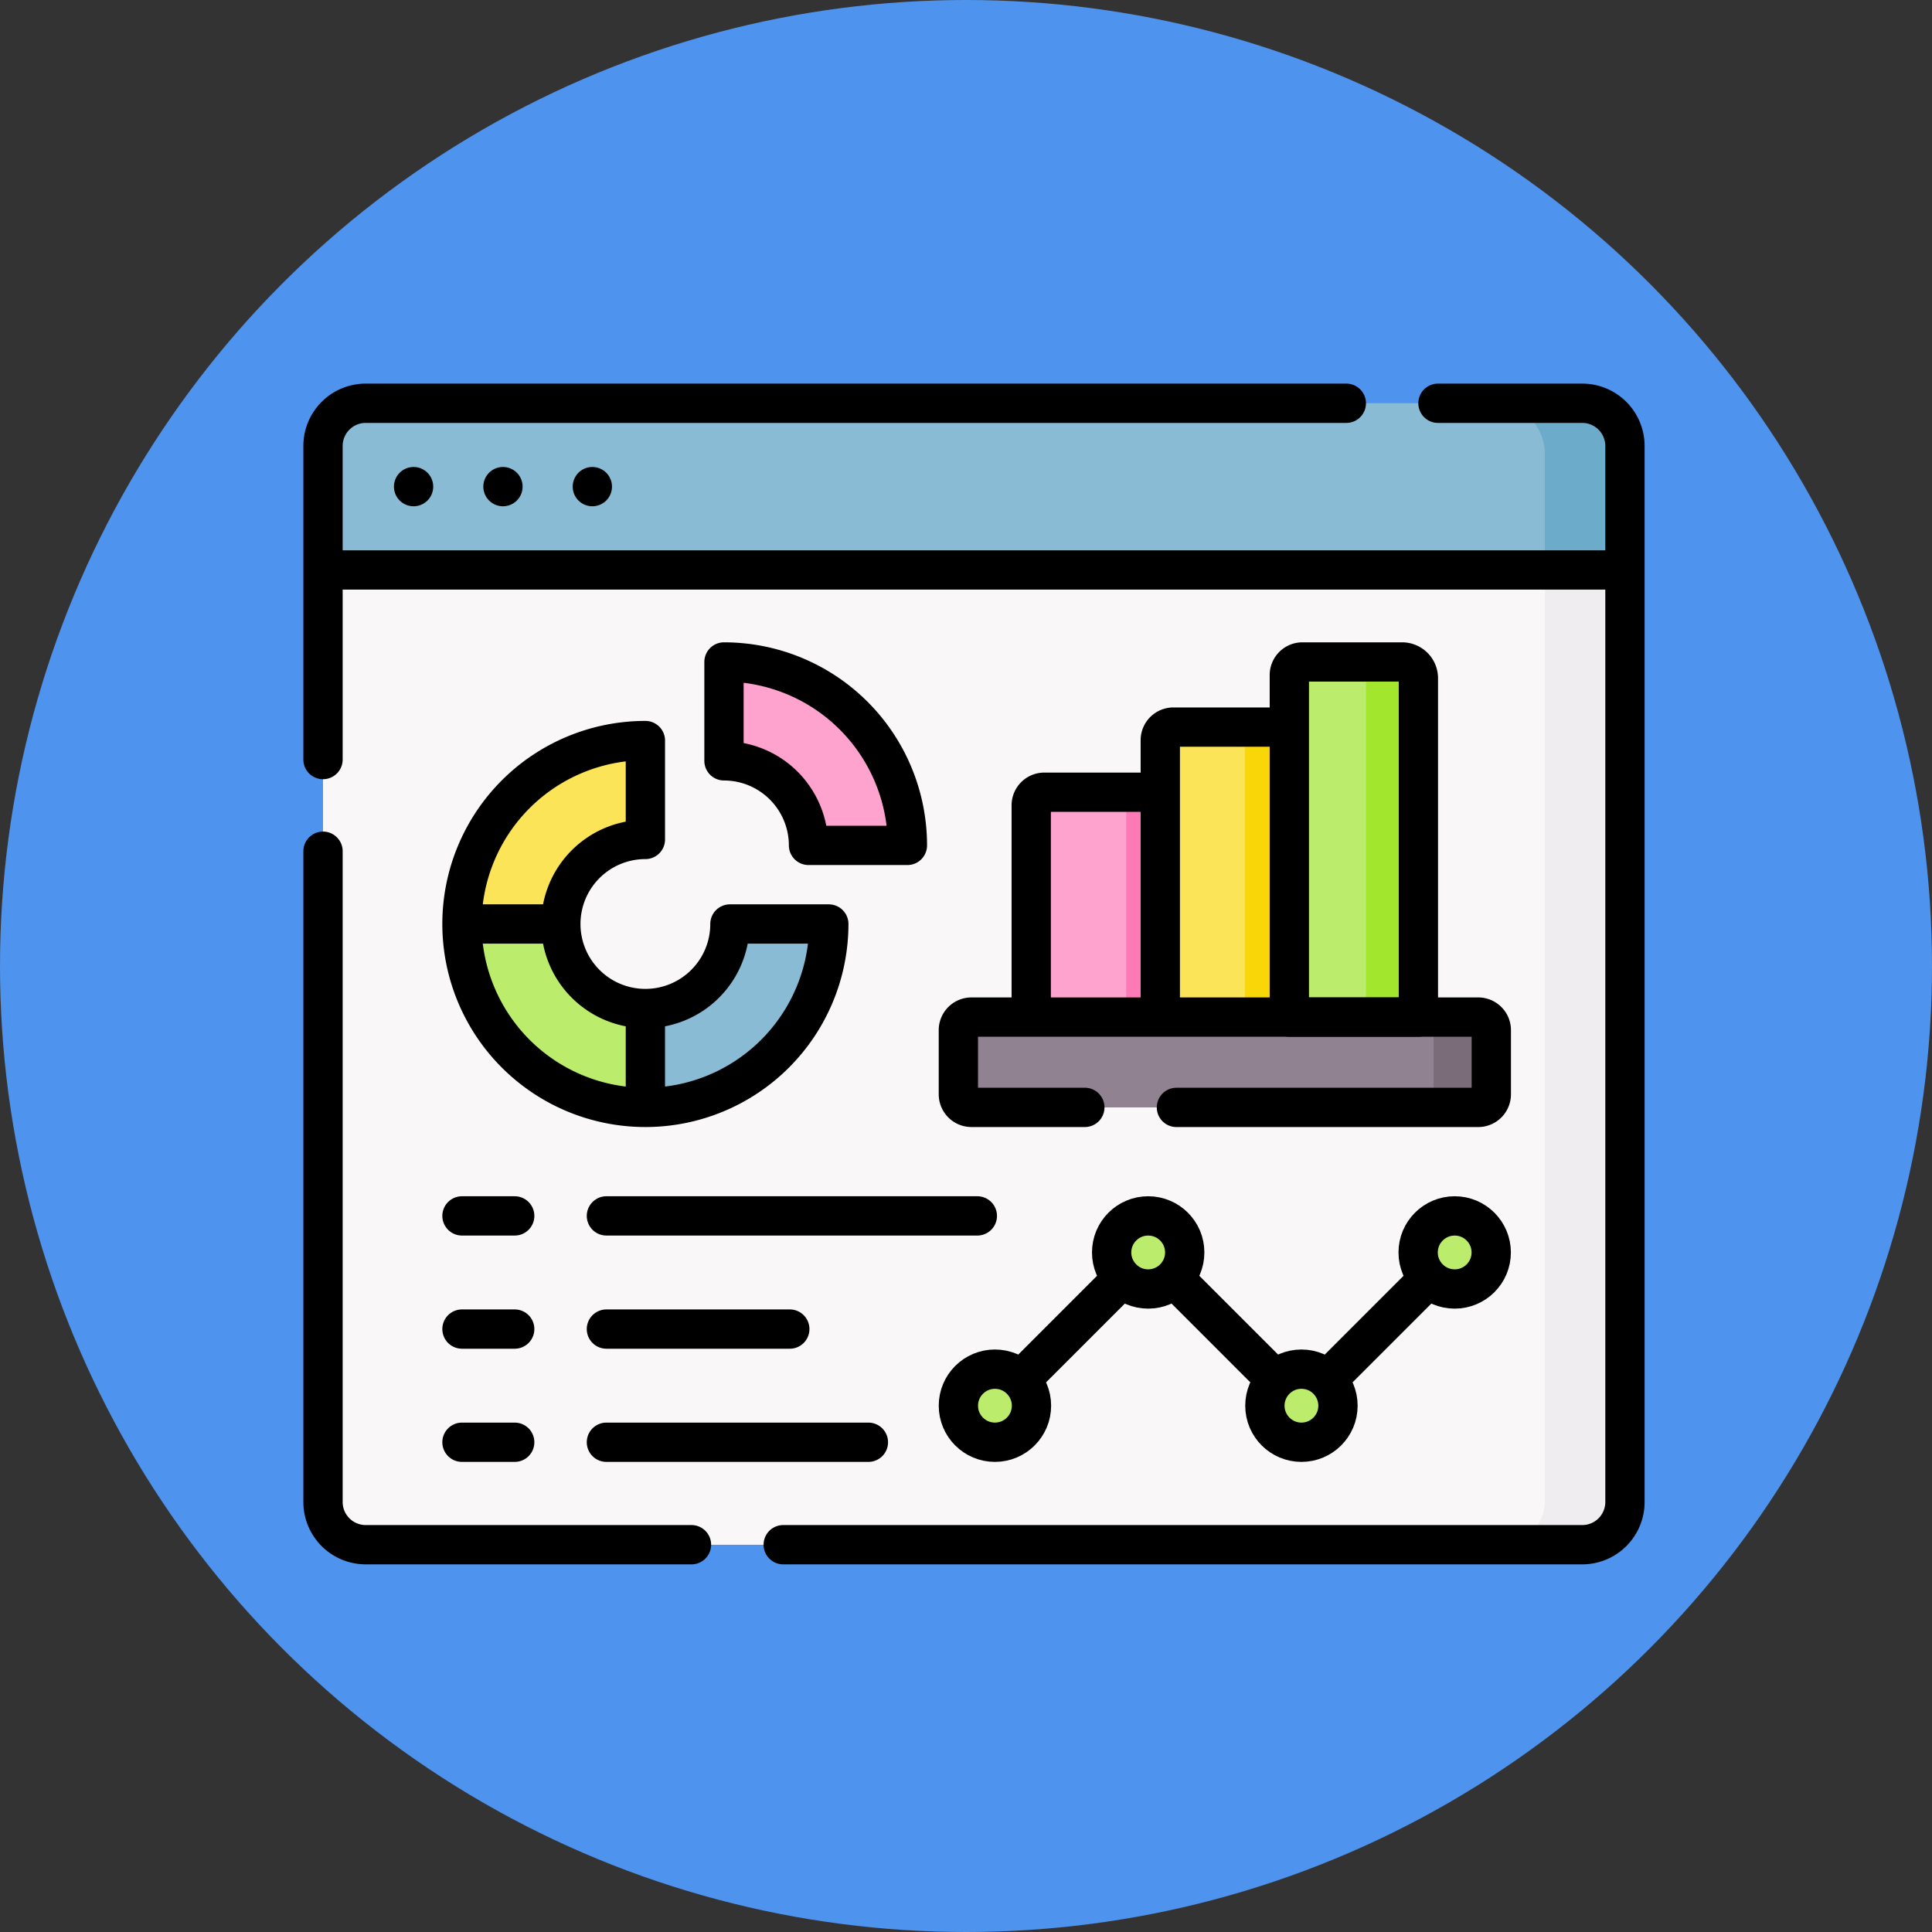 <svg xmlns="http://www.w3.org/2000/svg" xmlns:xlink="http://www.w3.org/1999/xlink" width="121" height="121" viewBox="0 0 121 121">
  <rect x="0" y="0" width="121" height="121" fill="#333333" stroke="none"/>
  <defs>
    <clipPath id="clip-path">
      <rect id="Rectángulo_403250" data-name="Rectángulo 403250" width="84" height="84" transform="translate(408 6464)" fill="#fff" stroke="#707070" stroke-width="1"/>
    </clipPath>
  </defs>
  <g id="Grupo_1102021" data-name="Grupo 1102021" transform="translate(-389 -6445)">
    <circle id="Elipse_11630" data-name="Elipse 11630" cx="60.5" cy="60.5" r="60.5" transform="translate(389 6445)" fill="#4e93ee"/>
    <g id="Enmascarar_grupo_1098800" data-name="Enmascarar grupo 1098800" clip-path="url(#clip-path)">
      <g id="panel" transform="translate(408 6464)">
        <g id="Grupo_1102067" data-name="Grupo 1102067">
          <g id="Grupo_1102061" data-name="Grupo 1102061">
            <g id="Grupo_1102059" data-name="Grupo 1102059">
              <g id="Grupo_1102058" data-name="Grupo 1102058">
                <g id="Grupo_1102057" data-name="Grupo 1102057">
                  <path id="Trazado_878494" data-name="Trazado 878494" d="M3.691,77.747A2.461,2.461,0,0,1,1.23,75.286V16.81L2.871,9.24A2.461,2.461,0,0,1,5.332,6.779l72.2.507c1.359,0,3.6,1.1,3.6,1.811V71.871c0,2.009-2.436,5.391-3.8,5.391l-1.489.485H3.691Z" fill="#f9f7f8"/>
                </g>
              </g>
            </g>
            <path id="Trazado_878495" data-name="Trazado 878495" d="M82.123,9.308V16.27l-4.369.523L1.23,16.81v-8.1A2.461,2.461,0,0,1,3.691,6.253H75.407l3.832.17A3.246,3.246,0,0,1,82.123,9.308Z" fill="#8abbd5"/>
            <g id="Grupo_1102060" data-name="Grupo 1102060">
              <path id="Trazado_878496" data-name="Trazado 878496" d="M80.761,15.372l2.009,1.421V75.286a2.461,2.461,0,0,1-2.461,2.461H75.845l.519-.307A2.833,2.833,0,0,0,77.754,75V16.793Z" fill="#efedef"/>
              <path id="Trazado_878497" data-name="Trazado 878497" d="M82.77,8.714v8.079H77.753V9.443a3.223,3.223,0,0,0-1.691-2.836l-.655-.354h4.9A2.461,2.461,0,0,1,82.77,8.714Z" fill="#6cabca"/>
            </g>
          </g>
          <g id="Grupo_1102066" data-name="Grupo 1102066">
            <g id="Grupo_1102065" data-name="Grupo 1102065">
              <g id="Grupo_1102062" data-name="Grupo 1102062">
                <path id="Trazado_878498" data-name="Trazado 878498" d="M31.955,33.946H37.5a.327.327,0,0,0,.328-.333,11.488,11.488,0,0,0-11.15-11.15.327.327,0,0,0-.333.328v5.542a.326.326,0,0,0,.306.326,5.3,5.3,0,0,1,4.98,4.98A.326.326,0,0,0,31.955,33.946Z" fill="#fea3ce"/>
                <path id="Trazado_878499" data-name="Trazado 878499" d="M32.9,39.2a.327.327,0,0,0-.329-.334H27.033a.327.327,0,0,0-.326.308,5.294,5.294,0,0,1-5.286,4.985l-.894,2.894.894,3.3A11.485,11.485,0,0,0,32.9,39.2Z" fill="#8abbd5"/>
                <path id="Trazado_878500" data-name="Trazado 878500" d="M21.044,44.151a5.313,5.313,0,0,1-4.906-4.906c-.009-.126-.011-.251-.011-.376l-3.187-.862-3,.862c0,.092,0,.184,0,.277A11.528,11.528,0,0,0,21.143,50.353c.093,0,.185,0,.277,0v-6.19C21.3,44.162,21.171,44.159,21.044,44.151Z" fill="#bbec6c"/>
                <path id="Trazado_878501" data-name="Trazado 878501" d="M21.112,33.582a.327.327,0,0,0,.308-.326V27.714a.327.327,0,0,0-.334-.329A11.485,11.485,0,0,0,9.936,38.869h6.19A5.3,5.3,0,0,1,21.112,33.582Z" fill="#fce459"/>
              </g>
              <g id="Grupo_1102063" data-name="Grupo 1102063">
                <path id="Trazado_878502" data-name="Trazado 878502" d="M55.837,46.081,45.585,44.7V31.437a.82.82,0,0,1,.82-.82h5.129Z" fill="#fea3ce"/>
                <path id="Trazado_878503" data-name="Trazado 878503" d="M55.837,46.081,53.668,30.617H51.535V45.5Z" fill="#fe7ab6"/>
                <path id="Trazado_878504" data-name="Trazado 878504" d="M63.929,46.564,53.668,44.7V27.358a.82.82,0,0,1,.82-.82h4.473Z" fill="#fce459"/>
                <path id="Trazado_878505" data-name="Trazado 878505" d="M62.243,26.538H58.961V44.7l5.46,1.86Z" fill="#f9d608"/>
                <path id="Trazado_878506" data-name="Trazado 878506" d="M69.311,46.081,61.75,44.7V23.279a.82.82,0,0,1,.82-.82H65.86l2.625.328a1.02,1.02,0,0,1,1.02,1.02Z" fill="#bbec6c"/>
                <path id="Trazado_878507" data-name="Trazado 878507" d="M68.813,22.459H65.532a1.02,1.02,0,0,1,1.02,1.02V44.7l3.282,1.376v-22.6A1.02,1.02,0,0,0,68.813,22.459Z" fill="#a2e62e"/>
                <path id="Trazado_878508" data-name="Trazado 878508" d="M73.247,50.028l-2.953.328H41.843a.82.82,0,0,1-.82-.82V45.518a.82.82,0,0,1,.82-.82h28.45l2.953.328a.82.82,0,0,1,.82.82v3.361A.82.82,0,0,1,73.247,50.028Z" fill="#918291"/>
                <path id="Trazado_878509" data-name="Trazado 878509" d="M73.575,44.7h-3.61a.82.82,0,0,1,.82.82v4.017a.82.82,0,0,1-.82.82h3.61a.82.82,0,0,0,.82-.82V45.518A.82.82,0,0,0,73.575,44.7Z" fill="#7a6d79"/>
              </g>
              <g id="Grupo_1102064" data-name="Grupo 1102064">
                <circle id="Elipse_11632" data-name="Elipse 11632" cx="2.289" cy="2.289" r="2.289" transform="translate(41.023 66.749)" fill="#bbec6c"/>
                <circle id="Elipse_11633" data-name="Elipse 11633" cx="2.289" cy="2.289" r="2.289" transform="translate(50.621 57.151)" fill="#bbec6c"/>
                <circle id="Elipse_11634" data-name="Elipse 11634" cx="2.289" cy="2.289" r="2.289" transform="translate(60.219 66.749)" fill="#bbec6c"/>
                <circle id="Elipse_11635" data-name="Elipse 11635" cx="2.289" cy="2.289" r="2.289" transform="translate(69.817 57.151)" fill="#bbec6c"/>
              </g>
            </g>
          </g>
        </g>
        <g id="Grupo_1102074" data-name="Grupo 1102074">
          <g id="Grupo_1102068" data-name="Grupo 1102068">
            <path id="Trazado_878510" data-name="Trazado 878510" d="M71.06,6.256h9.033A2.675,2.675,0,0,1,82.77,8.932V75.068a2.675,2.675,0,0,1-2.676,2.676H30.053M1.23,28.57V8.932A2.675,2.675,0,0,1,3.906,6.256H65.318M1.23,34.312V75.068a2.675,2.675,0,0,0,2.676,2.676h20.4" fill="none" stroke="#000" stroke-linecap="round" stroke-linejoin="round" stroke-miterlimit="10" stroke-width="2.461"/>
            <line id="Línea_3195" data-name="Línea 3195" x1="80.649" transform="translate(1.675 16.697)" fill="none" stroke="#000" stroke-linecap="round" stroke-linejoin="round" stroke-miterlimit="10" stroke-width="2.461"/>
            <line id="Línea_3196" data-name="Línea 3196" transform="translate(18.098 11.477)" fill="none" stroke="#000" stroke-linecap="round" stroke-linejoin="round" stroke-miterlimit="10" stroke-width="2.461"/>
            <line id="Línea_3197" data-name="Línea 3197" transform="translate(12.5 11.477)" fill="none" stroke="#000" stroke-linecap="round" stroke-linejoin="round" stroke-miterlimit="10" stroke-width="2.461"/>
            <line id="Línea_3198" data-name="Línea 3198" transform="translate(6.902 11.477)" fill="none" stroke="#000" stroke-linecap="round" stroke-linejoin="round" stroke-miterlimit="10" stroke-width="2.461"/>
          </g>
          <g id="Grupo_1102073" data-name="Grupo 1102073">
            <g id="Grupo_1102072" data-name="Grupo 1102072">
              <g id="Grupo_1102069" data-name="Grupo 1102069">
                <path id="Trazado_878511" data-name="Trazado 878511" d="M26.715,38.869a5.295,5.295,0,1,1-5.295-5.295V27.381A11.487,11.487,0,1,0,32.907,38.869H26.715Z" fill="none" stroke="#000" stroke-linecap="round" stroke-linejoin="round" stroke-miterlimit="10" stroke-width="2.461"/>
                <path id="Trazado_878512" data-name="Trazado 878512" d="M31.637,33.946H37.83A11.487,11.487,0,0,0,26.343,22.459v6.192A5.3,5.3,0,0,1,31.637,33.946Z" fill="none" stroke="#000" stroke-linecap="round" stroke-linejoin="round" stroke-miterlimit="10" stroke-width="2.461"/>
                <line id="Línea_3199" data-name="Línea 3199" x1="5.45" transform="translate(10.511 38.869)" fill="none" stroke="#000" stroke-linecap="round" stroke-linejoin="round" stroke-miterlimit="10" stroke-width="2.461"/>
                <line id="Línea_3200" data-name="Línea 3200" y2="5.378" transform="translate(21.42 44.328)" fill="none" stroke="#000" stroke-linecap="round" stroke-linejoin="round" stroke-miterlimit="10" stroke-width="2.461"/>
              </g>
              <g id="Grupo_1102070" data-name="Grupo 1102070">
                <path id="Trazado_878513" data-name="Trazado 878513" d="M45.585,44.328V31.437a.82.82,0,0,1,.82-.82h6.9" fill="none" stroke="#000" stroke-linecap="round" stroke-linejoin="round" stroke-miterlimit="10" stroke-width="2.461"/>
                <path id="Trazado_878514" data-name="Trazado 878514" d="M53.668,44.13V27.358a.82.82,0,0,1,.82-.82h6.876" fill="none" stroke="#000" stroke-linecap="round" stroke-linejoin="round" stroke-miterlimit="10" stroke-width="2.461"/>
                <path id="Trazado_878515" data-name="Trazado 878515" d="M69.833,44.7H61.75V23.279a.82.82,0,0,1,.82-.82h6.243a1.02,1.02,0,0,1,1.02,1.02V44.7Z" fill="none" stroke="#000" stroke-linecap="round" stroke-linejoin="round" stroke-miterlimit="10" stroke-width="2.461"/>
                <path id="Trazado_878516" data-name="Trazado 878516" d="M54.68,50.356h18.9a.821.821,0,0,0,.82-.82V45.519a.82.82,0,0,0-.82-.82H41.842a.82.82,0,0,0-.82.82v4.016a.821.821,0,0,0,.82.82h7.1" fill="none" stroke="#000" stroke-linecap="round" stroke-linejoin="round" stroke-miterlimit="10" stroke-width="2.461"/>
              </g>
              <g id="Grupo_1102071" data-name="Grupo 1102071">
                <circle id="Elipse_11636" data-name="Elipse 11636" cx="2.289" cy="2.289" r="2.289" transform="translate(41.023 66.749)" fill="none" stroke="#000" stroke-linecap="round" stroke-linejoin="round" stroke-miterlimit="10" stroke-width="2.461"/>
                <circle id="Elipse_11637" data-name="Elipse 11637" cx="2.289" cy="2.289" r="2.289" transform="translate(50.621 57.151)" fill="none" stroke="#000" stroke-linecap="round" stroke-linejoin="round" stroke-miterlimit="10" stroke-width="2.461"/>
                <circle id="Elipse_11638" data-name="Elipse 11638" cx="2.289" cy="2.289" r="2.289" transform="translate(60.219 66.749)" fill="none" stroke="#000" stroke-linecap="round" stroke-linejoin="round" stroke-miterlimit="10" stroke-width="2.461"/>
                <circle id="Elipse_11639" data-name="Elipse 11639" cx="2.289" cy="2.289" r="2.289" transform="translate(69.817 57.151)" fill="none" stroke="#000" stroke-linecap="round" stroke-linejoin="round" stroke-miterlimit="10" stroke-width="2.461"/>
                <line id="Línea_3201" data-name="Línea 3201" x1="5.759" y2="5.759" transform="translate(45.232 61.359)" fill="none" stroke="#000" stroke-linecap="round" stroke-linejoin="round" stroke-miterlimit="10" stroke-width="2.461"/>
                <line id="Línea_3202" data-name="Línea 3202" x2="5.759" y2="5.759" transform="translate(54.83 61.359)" fill="none" stroke="#000" stroke-linecap="round" stroke-linejoin="round" stroke-miterlimit="10" stroke-width="2.461"/>
                <line id="Línea_3203" data-name="Línea 3203" x1="5.759" y2="5.759" transform="translate(64.428 61.359)" fill="none" stroke="#000" stroke-linecap="round" stroke-linejoin="round" stroke-miterlimit="10" stroke-width="2.461"/>
              </g>
              <line id="Línea_3204" data-name="Línea 3204" x2="3.303" transform="translate(9.933 57.151)" fill="none" stroke="#000" stroke-linecap="round" stroke-linejoin="round" stroke-miterlimit="10" stroke-width="2.461"/>
              <line id="Línea_3205" data-name="Línea 3205" x2="3.303" transform="translate(9.933 64.239)" fill="none" stroke="#000" stroke-linecap="round" stroke-linejoin="round" stroke-miterlimit="10" stroke-width="2.461"/>
              <line id="Línea_3206" data-name="Línea 3206" x2="3.303" transform="translate(9.933 71.327)" fill="none" stroke="#000" stroke-linecap="round" stroke-linejoin="round" stroke-miterlimit="10" stroke-width="2.461"/>
              <line id="Línea_3207" data-name="Línea 3207" x2="23.231" transform="translate(18.979 57.151)" fill="none" stroke="#000" stroke-linecap="round" stroke-linejoin="round" stroke-miterlimit="10" stroke-width="2.461"/>
              <line id="Línea_3208" data-name="Línea 3208" x2="11.486" transform="translate(18.979 64.239)" fill="none" stroke="#000" stroke-linecap="round" stroke-linejoin="round" stroke-miterlimit="10" stroke-width="2.461"/>
            </g>
            <line id="Línea_3209" data-name="Línea 3209" x2="16.408" transform="translate(18.979 71.327)" fill="none" stroke="#000" stroke-linecap="round" stroke-linejoin="round" stroke-miterlimit="10" stroke-width="2.461"/>
          </g>
        </g>
      </g>
    </g>
  </g>
</svg>

